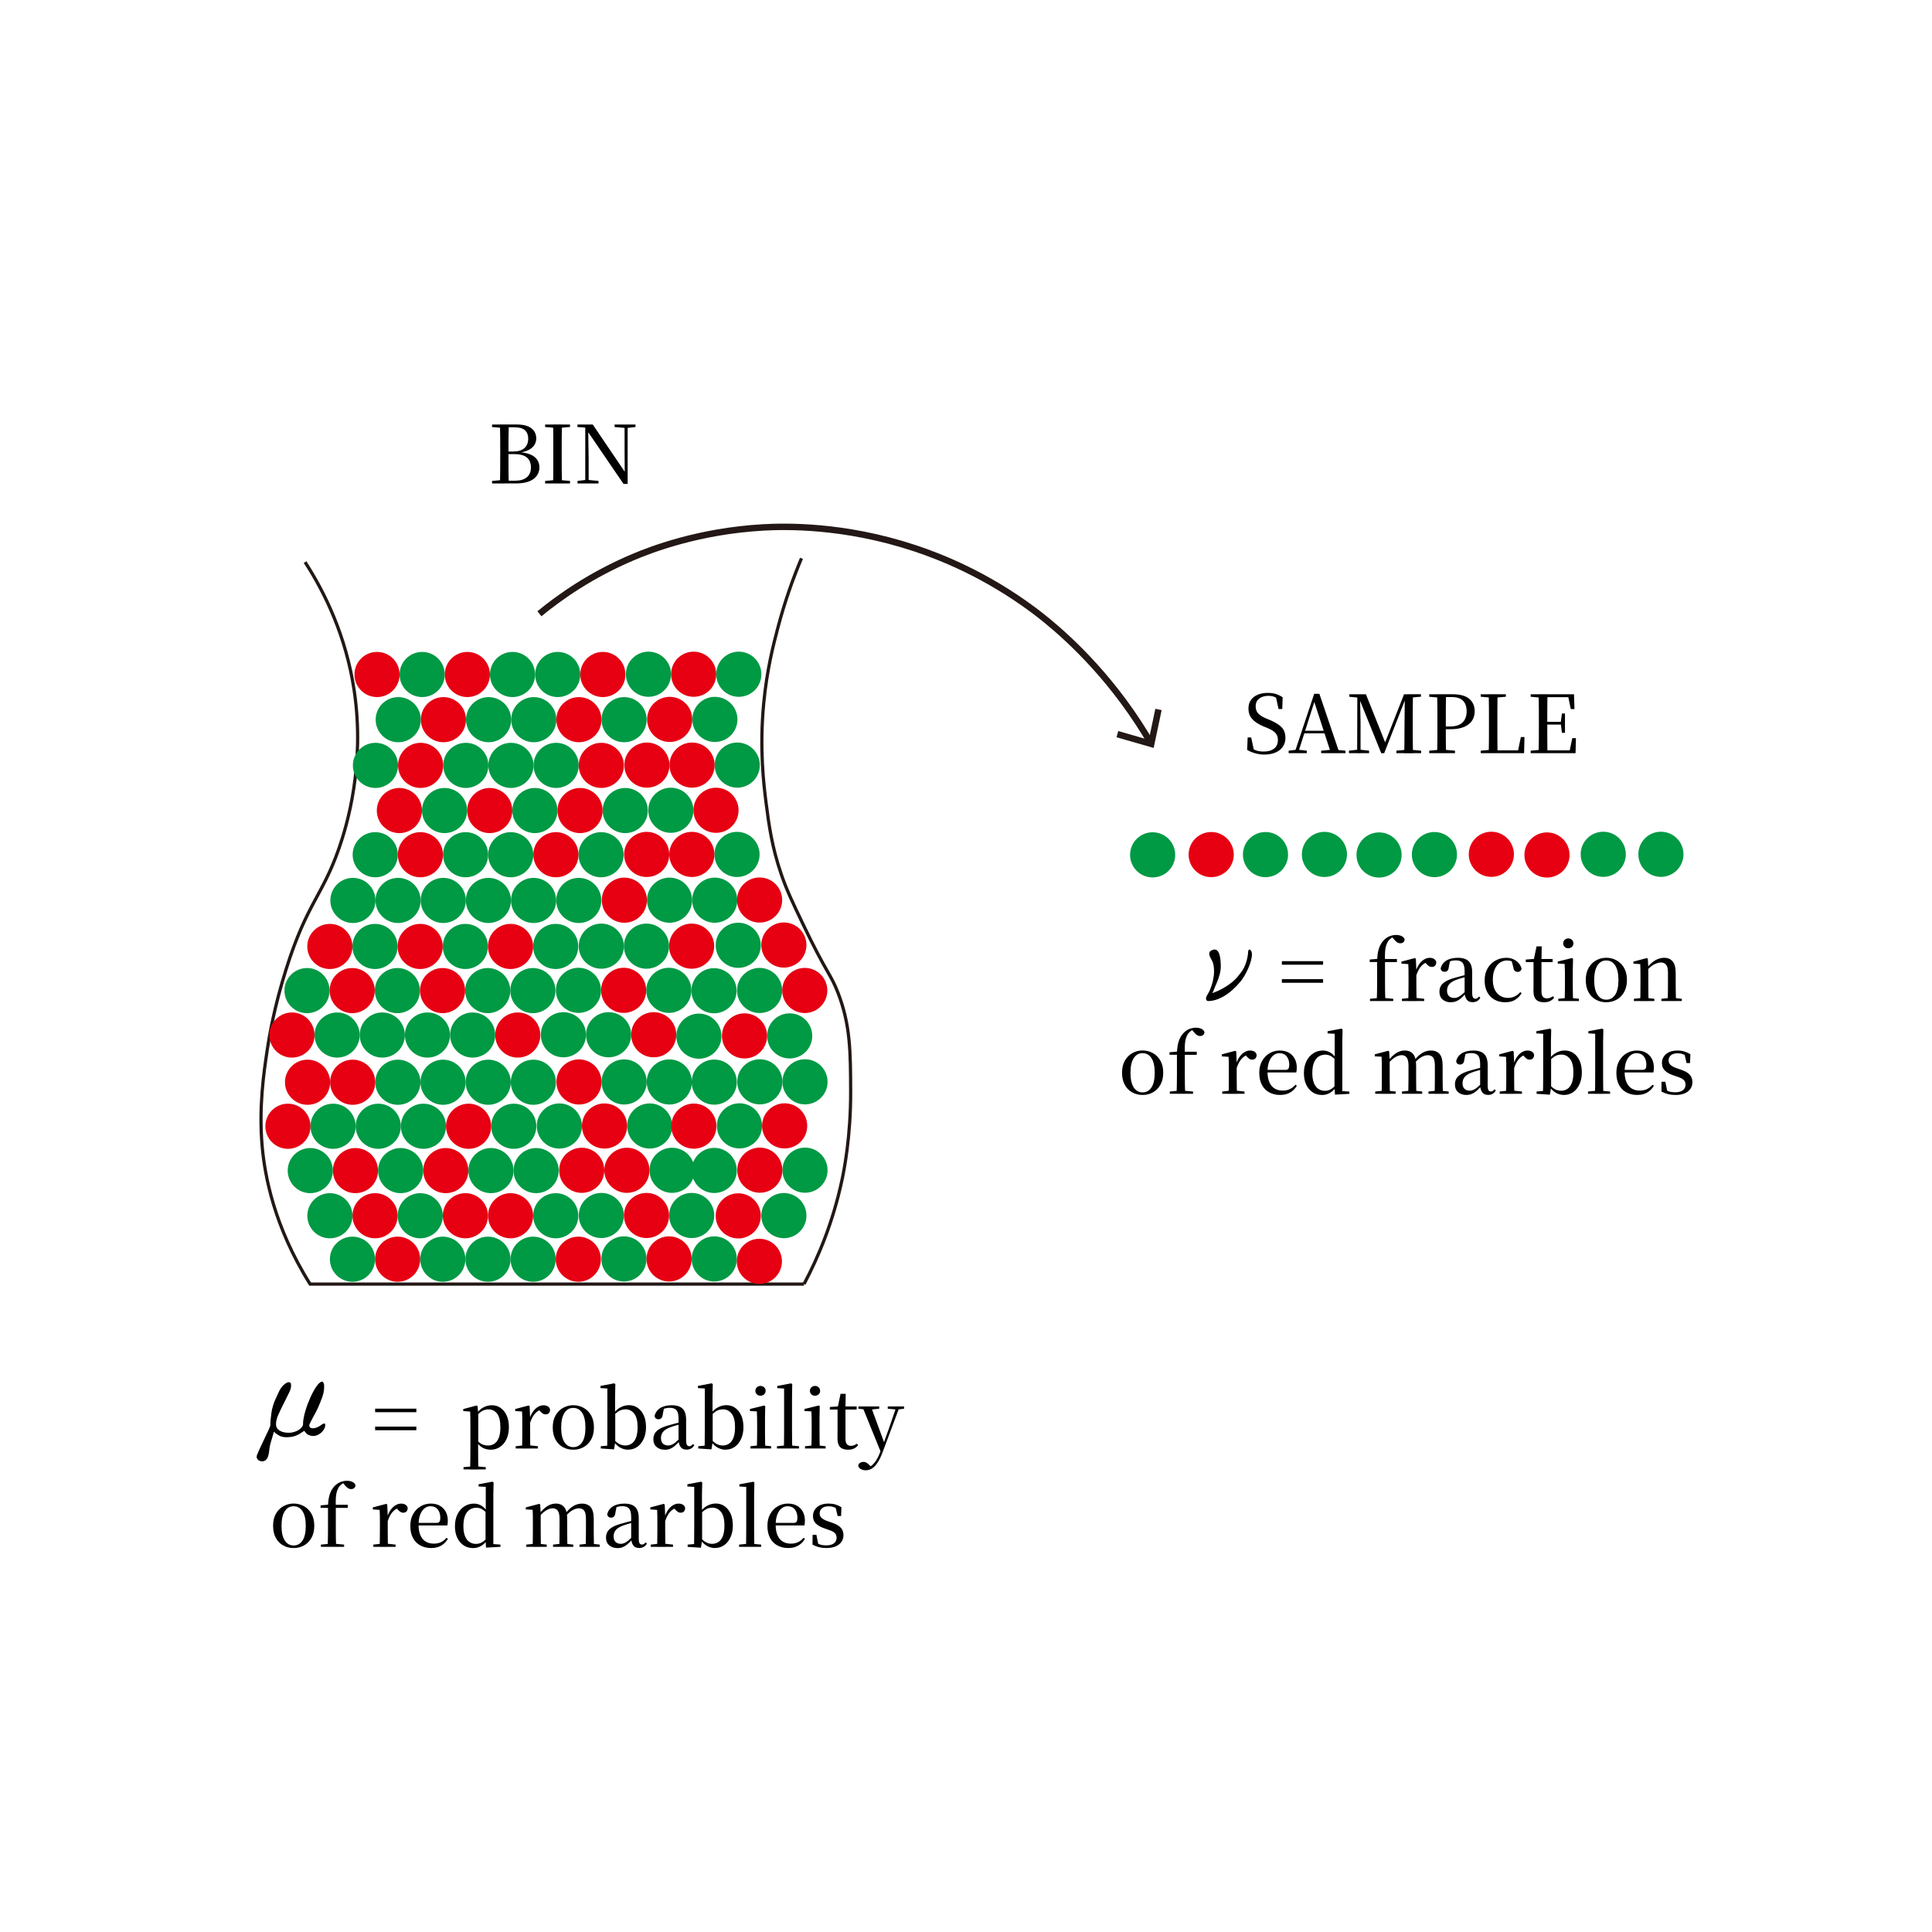 <?xml version="1.0" encoding="UTF-8"?>
<svg xmlns="http://www.w3.org/2000/svg" version="1.1" viewBox="0 0 600 600">
  <defs>
    <style>
      .cls-1 {
        fill: #231815;
      }

      .cls-2, .cls-3 {
        fill: none;
        stroke: #231815;
        stroke-miterlimit: 10;
      }

      .cls-4 {
        fill: #e60012;
      }

      .cls-5 {
        fill: #094;
      }

      .cls-3 {
        stroke-width: 2px;
      }
    </style>
  </defs>
  <!-- Generator: Adobe Illustrator 28.7.1, SVG Export Plug-In . SVG Version: 1.2.0 Build 142)  -->
  <g>
    <g id="_레이어_1" data-name="레이어_1">
      <path d="M388.8,296.3c0,.63-.11,1.33-.32,2.1s-.49,1.55-.83,2.32-.71,1.52-1.13,2.24c-.42.72-.83,1.33-1.23,1.82-1.64,1.98-3.33,3.48-5.09,4.53s-3.41,1.57-4.99,1.57c-.32,0-.53-.17-.64-.52s.02-.83.4-1.43c.27-.43.52-.9.74-1.41s.42-1.04.59-1.57c.17-.53.31-1.04.42-1.55s.19-.97.24-1.4c.04-.43.07-.87.07-1.33s-.02-.9-.07-1.31c-.05-.42-.12-.8-.22-1.16-.1-.36-.22-.65-.35-.88-.18-.31-.35-.63-.5-.94-.16-.31-.26-.62-.32-.91-.06-.29-.03-.56.08-.79.11-.24.36-.43.74-.59,1.71-.79,2.62.71,2.73,4.48.04,1.05-.07,2.08-.34,3.06-.27.99-.59,1.91-.98,2.76-.18.4-.34.79-.49,1.15-.15.36-.28.68-.39.98-.13.34-.27.64-.4.91,1.42-.54,2.61-1.09,3.59-1.67s1.8-1.14,2.48-1.7c.67-.56,1.23-1.1,1.67-1.62.44-.52.83-1,1.16-1.45.38-.49.71-1.03.98-1.6.27-.57.49-1.14.66-1.7.17-.56.3-1.1.39-1.63.09-.53.15-.99.17-1.4.02-.38.09-.62.22-.71.12-.09.26-.08.4.02.15.1.27.27.39.52s.17.52.17.81Z"/>
      <path d="M100.74,443.63c-.14.32-.34.64-.63.95-.28.31-.61.58-.99.82-.38.24-.8.4-1.25.5-.46.1-.94.08-1.46-.06-.35-.11-.61-.22-.79-.31-.18-.1-.32-.21-.44-.33-.12-.12-.23-.25-.32-.39-.09-.13-.22-.28-.38-.45-.32.19-.63.39-.91.59-.28.21-.61.41-.99.6-.38.19-.82.37-1.34.52-.51.15-1.15.24-1.9.27-1.05.05-1.93-.11-2.63-.5-.7-.39-1.25-.8-1.66-1.24-.11.49-.26,1.03-.44,1.6-.19.58-.42,1.36-.69,2.36-.11.46-.19.92-.24,1.38-.05.46-.12.9-.18,1.33-.07.43-.18.83-.32,1.21-.15.38-.37.7-.67.97-.3.24-.63.37-1.01.38-.38.01-.72-.06-1.01-.22-.3-.16-.52-.39-.67-.69-.15-.3-.16-.63-.02-1.01.35-.86.72-1.71,1.11-2.53.39-.82.76-1.61,1.11-2.37.43-.88.82-1.69,1.17-2.46.35-.76.61-1.37.77-1.83,0-1.13.11-2.47.34-4,.23-1.54.69-3.05,1.4-4.53.22-.46.5-1.07.85-1.84.35-.77.78-1.44,1.29-2,.16-.16.38-.35.65-.57.27-.21.55-.37.83-.46s.53-.09.75.02c.22.11.32.39.32.85.03.62-.14,1.32-.51,2.1s-.87,1.81-1.52,3.07c-.84,1.62-1.5,3.01-2,4.17-.5,1.16-.71,2.2-.63,3.11.03.22.1.46.22.73.12.27.32.51.61.73s.65.4,1.09.57c.45.16,1,.26,1.68.28.67.03,1.3-.04,1.88-.2.58-.16,1.07-.37,1.48-.63.4-.26.73-.53.97-.83s.39-.57.45-.81c-.03-.57.03-1.22.16-1.96.13-.74.32-1.51.55-2.31.23-.79.49-1.56.77-2.29.28-.73.55-1.36.79-1.9.11-.27.26-.61.47-1.01.2-.4.43-.82.67-1.25.24-.43.51-.85.79-1.25.28-.4.56-.73.83-.97.11-.11.26-.22.45-.34.19-.12.37-.15.55-.08.17.07.32.26.42.57.11.31.13.84.08,1.6-.05.89-.28,1.86-.67,2.91-.39,1.05-.79,2.02-1.19,2.91-.24.57-.53,1.15-.87,1.76s-.65,1.18-.93,1.72-.52,1-.71,1.4c-.19.39-.27.64-.24.75.05.35.22.59.49.71.27.12.59.16.97.1.38-.05.78-.18,1.21-.38.43-.2.84-.45,1.21-.75.3-.22.53-.33.71-.34.18-.01.29.05.34.18.05.14.06.33.02.59-.04.26-.11.52-.22.79Z"/>
    </g>
    <g id="_원통" data-name="원통">
      <path class="cls-2" d="M94.74,174.57c6.11,9.43,12.73,22.91,15.26,39.91,3.42,22.99-2.23,41.83-4.7,48.91-5.21,14.96-9.96,17.03-16.43,37.57-3.72,11.79-5.26,20.95-5.87,25.04-1.06,7.06-2.68,17.86-1.57,30.13.78,8.62,3.51,24.53,14.87,42.65h153.39"/>
      <path class="cls-2" d="M248.91,173.39c-2.39,5.68-5.12,13.07-7.43,21.91-1.35,5.14-3.32,12.8-4.3,23.09-1.36,14.25,0,25.2.78,31.3.85,6.57,1.76,13.35,4.7,21.91,1.59,4.65,3.3,8.25,6.65,15.26,7.56,15.81,8.59,15.38,10.96,21.52,3.84,9.98,3.87,18.31,3.91,30.52.05,14.15-2.09,24.78-2.74,27.78-2.78,12.93-7.28,23.7-11.74,32.09"/>
      <circle class="cls-5" cx="131.11" cy="209.47" r="7.01"/>
      <circle class="cls-5" cx="159.17" cy="209.47" r="7.01"/>
      <circle class="cls-5" cx="173.2" cy="209.47" r="7.01"/>
      <circle class="cls-5" cx="201.39" cy="209.39" r="7.01"/>
      <circle class="cls-5" cx="229.44" cy="209.39" r="7.01"/>
      <circle class="cls-5" cx="123.68" cy="223.5" r="7.01"/>
      <circle class="cls-5" cx="151.74" cy="223.5" r="7.01"/>
      <circle class="cls-5" cx="165.77" cy="223.5" r="7.01"/>
      <circle class="cls-5" cx="193.82" cy="223.5" r="7.01"/>
      <circle class="cls-5" cx="222.01" cy="223.42" r="7.01"/>
      <circle class="cls-5" cx="116.6" cy="237.7" r="7.01"/>
      <circle class="cls-5" cx="144.66" cy="237.7" r="7.01"/>
      <circle class="cls-5" cx="158.68" cy="237.7" r="7.01"/>
      <circle class="cls-5" cx="172.71" cy="237.7" r="7.01"/>
      <circle class="cls-5" cx="228.96" cy="237.61" r="7.01"/>
      <circle class="cls-5" cx="138.06" cy="251.72" r="7.01"/>
      <circle class="cls-5" cx="166.11" cy="251.72" r="7.01"/>
      <circle class="cls-5" cx="194.17" cy="251.72" r="7.01"/>
      <circle class="cls-5" cx="208.33" cy="251.64" r="7.01"/>
      <circle class="cls-5" cx="116.53" cy="265.44" r="7.01"/>
      <circle class="cls-5" cx="144.59" cy="265.44" r="7.01"/>
      <circle class="cls-5" cx="158.61" cy="265.44" r="7.01"/>
      <circle class="cls-5" cx="186.67" cy="265.44" r="7.01"/>
      <circle class="cls-5" cx="228.89" cy="265.35" r="7.01"/>
      <circle class="cls-5" cx="109.6" cy="279.64" r="7.01"/>
      <circle class="cls-5" cx="123.63" cy="279.64" r="7.01"/>
      <circle class="cls-5" cx="137.66" cy="279.64" r="7.01"/>
      <circle class="cls-5" cx="151.68" cy="279.64" r="7.01"/>
      <circle class="cls-5" cx="165.71" cy="279.64" r="7.01"/>
      <circle class="cls-5" cx="179.74" cy="279.64" r="7.01"/>
      <circle class="cls-5" cx="207.93" cy="279.56" r="7.01"/>
      <circle class="cls-5" cx="221.96" cy="279.56" r="7.01"/>
      <circle class="cls-5" cx="116.46" cy="293.93" r="7.01"/>
      <circle class="cls-5" cx="144.52" cy="293.93" r="7.01"/>
      <circle class="cls-5" cx="172.57" cy="293.93" r="7.01"/>
      <circle class="cls-5" cx="186.74" cy="293.84" r="7.01"/>
      <circle class="cls-5" cx="200.76" cy="293.84" r="7.01"/>
      <circle class="cls-5" cx="95.35" cy="307.64" r="7.01"/>
      <circle class="cls-5" cx="123.41" cy="307.64" r="7.01"/>
      <circle class="cls-5" cx="151.46" cy="307.64" r="7.01"/>
      <circle class="cls-5" cx="165.49" cy="307.64" r="7.01"/>
      <circle class="cls-5" cx="179.65" cy="307.56" r="7.01"/>
      <circle class="cls-5" cx="207.71" cy="307.56" r="7.01"/>
      <circle class="cls-5" cx="104.7" cy="321.44" r="7.01"/>
      <circle class="cls-5" cx="118.72" cy="321.44" r="7.01"/>
      <circle class="cls-5" cx="132.75" cy="321.44" r="7.01"/>
      <circle class="cls-5" cx="146.78" cy="321.44" r="7.01"/>
      <circle class="cls-5" cx="174.97" cy="321.35" r="7.01"/>
      <circle class="cls-5" cx="189" cy="321.35" r="7.01"/>
      <circle class="cls-5" cx="123.56" cy="336.1" r="7.01"/>
      <circle class="cls-5" cx="137.59" cy="336.1" r="7.01"/>
      <circle class="cls-5" cx="151.62" cy="336.1" r="7.01"/>
      <circle class="cls-5" cx="165.64" cy="336.1" r="7.01"/>
      <circle class="cls-5" cx="193.83" cy="336.01" r="7.01"/>
      <circle class="cls-5" cx="207.86" cy="336.01" r="7.01"/>
      <circle class="cls-5" cx="103.44" cy="349.77" r="7.01"/>
      <circle class="cls-5" cx="117.47" cy="349.77" r="7.01"/>
      <circle class="cls-5" cx="131.5" cy="349.77" r="7.01"/>
      <circle class="cls-5" cx="159.55" cy="349.77" r="7.01"/>
      <circle class="cls-5" cx="173.72" cy="349.69" r="7.01"/>
      <circle class="cls-5" cx="201.77" cy="349.69" r="7.01"/>
      <circle class="cls-5" cx="96.36" cy="363.54" r="7.01"/>
      <circle class="cls-5" cx="124.42" cy="363.54" r="7.01"/>
      <circle class="cls-5" cx="152.47" cy="363.54" r="7.01"/>
      <circle class="cls-5" cx="166.5" cy="363.54" r="7.01"/>
      <circle class="cls-5" cx="208.72" cy="363.45" r="7.01"/>
      <circle class="cls-5" cx="102.45" cy="377.56" r="7.01"/>
      <circle class="cls-5" cx="130.51" cy="377.56" r="7.01"/>
      <circle class="cls-5" cx="172.59" cy="377.56" r="7.01"/>
      <circle class="cls-5" cx="186.75" cy="377.48" r="7.01"/>
      <circle class="cls-5" cx="214.81" cy="377.48" r="7.01"/>
      <circle class="cls-5" cx="109.46" cy="391.06" r="7.01"/>
      <circle class="cls-5" cx="137.52" cy="391.06" r="7.01"/>
      <circle class="cls-5" cx="151.55" cy="391.06" r="7.01"/>
      <circle class="cls-5" cx="165.57" cy="391.06" r="7.01"/>
      <circle class="cls-5" cx="193.77" cy="390.97" r="7.01"/>
      <circle class="cls-5" cx="221.82" cy="390.97" r="7.01"/>
      <circle class="cls-5" cx="221.74" cy="307.68" r="7.01"/>
      <circle class="cls-5" cx="235.9" cy="307.6" r="7.01"/>
      <circle class="cls-5" cx="217.05" cy="321.79" r="7.01"/>
      <circle class="cls-5" cx="245.24" cy="321.71" r="7.01"/>
      <circle class="cls-5" cx="221.81" cy="336.06" r="7.01"/>
      <circle class="cls-5" cx="235.97" cy="335.97" r="7.01"/>
      <circle class="cls-5" cx="250" cy="335.97" r="7.01"/>
      <circle class="cls-5" cx="229.65" cy="349.65" r="7.01"/>
      <circle class="cls-5" cx="221.81" cy="363.49" r="7.01"/>
      <circle class="cls-5" cx="250" cy="363.41" r="7.01"/>
      <circle class="cls-5" cx="243.44" cy="377.52" r="7.01"/>
      <circle class="cls-5" cx="229.27" cy="293.57" r="7.01"/>
    </g>
    <g id="_빨강" data-name="빨강">
      <circle class="cls-4" cx="117.09" cy="209.47" r="7.01"/>
      <circle class="cls-4" cx="145.14" cy="209.47" r="7.01"/>
      <circle class="cls-4" cx="187.22" cy="209.47" r="7.01"/>
      <circle class="cls-4" cx="215.42" cy="209.39" r="7.01"/>
      <circle class="cls-4" cx="137.71" cy="223.5" r="7.01"/>
      <circle class="cls-4" cx="179.79" cy="223.5" r="7.01"/>
      <circle class="cls-4" cx="207.98" cy="223.42" r="7.01"/>
      <circle class="cls-4" cx="130.63" cy="237.7" r="7.01"/>
      <circle class="cls-4" cx="186.74" cy="237.7" r="7.01"/>
      <circle class="cls-4" cx="200.9" cy="237.61" r="7.01"/>
      <circle class="cls-4" cx="214.93" cy="237.61" r="7.01"/>
      <circle class="cls-4" cx="124.03" cy="251.72" r="7.01"/>
      <circle class="cls-4" cx="152.09" cy="251.72" r="7.01"/>
      <circle class="cls-4" cx="180.14" cy="251.72" r="7.01"/>
      <circle class="cls-4" cx="222.36" cy="251.64" r="7.01"/>
      <circle class="cls-4" cx="130.56" cy="265.44" r="7.01"/>
      <circle class="cls-4" cx="172.64" cy="265.44" r="7.01"/>
      <circle class="cls-4" cx="200.83" cy="265.35" r="7.01"/>
      <circle class="cls-4" cx="214.86" cy="265.35" r="7.01"/>
      <circle class="cls-4" cx="193.9" cy="279.56" r="7.01"/>
      <circle class="cls-4" cx="102.44" cy="293.93" r="7.01"/>
      <circle class="cls-4" cx="130.49" cy="293.93" r="7.01"/>
      <circle class="cls-4" cx="158.55" cy="293.93" r="7.01"/>
      <circle class="cls-4" cx="214.79" cy="293.84" r="7.01"/>
      <circle class="cls-4" cx="109.38" cy="307.64" r="7.01"/>
      <circle class="cls-4" cx="137.44" cy="307.64" r="7.01"/>
      <circle class="cls-4" cx="193.68" cy="307.56" r="7.01"/>
      <circle class="cls-4" cx="90.67" cy="321.44" r="7.01"/>
      <circle class="cls-4" cx="160.8" cy="321.44" r="7.01"/>
      <circle class="cls-4" cx="203.02" cy="321.35" r="7.01"/>
      <circle class="cls-4" cx="95.51" cy="336.1" r="7.01"/>
      <circle class="cls-4" cx="109.53" cy="336.1" r="7.01"/>
      <circle class="cls-4" cx="179.81" cy="336.01" r="7.01"/>
      <circle class="cls-4" cx="89.42" cy="349.77" r="7.01"/>
      <circle class="cls-4" cx="145.53" cy="349.77" r="7.01"/>
      <circle class="cls-4" cx="187.74" cy="349.69" r="7.01"/>
      <circle class="cls-4" cx="110.39" cy="363.54" r="7.01"/>
      <circle class="cls-4" cx="138.44" cy="363.54" r="7.01"/>
      <circle class="cls-4" cx="180.66" cy="363.45" r="7.01"/>
      <circle class="cls-4" cx="194.69" cy="363.45" r="7.01"/>
      <circle class="cls-4" cx="116.48" cy="377.56" r="7.01"/>
      <circle class="cls-4" cx="144.53" cy="377.56" r="7.01"/>
      <circle class="cls-4" cx="158.56" cy="377.56" r="7.01"/>
      <circle class="cls-4" cx="200.78" cy="377.48" r="7.01"/>
      <circle class="cls-4" cx="123.49" cy="391.06" r="7.01"/>
      <circle class="cls-4" cx="179.6" cy="391.06" r="7.01"/>
      <circle class="cls-4" cx="207.79" cy="390.97" r="7.01"/>
      <circle class="cls-4" cx="249.93" cy="307.6" r="7.01"/>
      <circle class="cls-4" cx="231.22" cy="321.71" r="7.01"/>
      <circle class="cls-4" cx="215.48" cy="349.73" r="7.01"/>
      <circle class="cls-4" cx="243.68" cy="349.65" r="7.01"/>
      <circle class="cls-4" cx="235.97" cy="363.41" r="7.01"/>
      <circle class="cls-4" cx="229.27" cy="377.6" r="7.01"/>
      <circle class="cls-4" cx="235.83" cy="391.72" r="7.01"/>
      <circle class="cls-4" cx="243.44" cy="293.49" r="7.01"/>
      <circle class="cls-4" cx="235.9" cy="279.51" r="7.01"/>
      <circle class="cls-4" cx="376.15" cy="265.4" r="7.01"/>
      <circle class="cls-4" cx="463.15" cy="265.31" r="7.01"/>
      <circle class="cls-4" cx="480.43" cy="265.52" r="7.01"/>
    </g>
    <g id="_샘플원통" data-name="샘플원통">
      <circle class="cls-5" cx="357.96" cy="265.48" r="7.01"/>
      <circle class="cls-5" cx="393.01" cy="265.4" r="7.01"/>
      <circle class="cls-5" cx="411.31" cy="265.35" r="7.01"/>
      <circle class="cls-5" cx="428.28" cy="265.52" r="7.01"/>
      <circle class="cls-5" cx="445.47" cy="265.4" r="7.01"/>
      <circle class="cls-5" cx="497.9" cy="265.31" r="7.01"/>
      <circle class="cls-5" cx="515.81" cy="265.31" r="7.01"/>
    </g>
    <g id="_글씨" data-name="글씨">
      <g>
        <path d="M152.81,132.61v-.77h3.85v1.08h-.3l-3.55-.3ZM152.81,150.14v-.78l3.55-.32h.3v1.1h-3.85ZM155.28,150.14c.03-1.42.05-2.84.06-4.28,0-1.43.01-2.88.01-4.35v-1.23c0-1.42,0-2.83-.01-4.24,0-1.41-.03-2.81-.06-4.21h2.73c-.05,1.38-.08,2.78-.09,4.2,0,1.42-.01,2.87-.01,4.35v.5c0,1.75,0,3.37.01,4.86,0,1.49.04,2.95.09,4.39h-2.73ZM156.66,150.14v-.85h3.35c1.53,0,2.73-.35,3.59-1.06.86-.71,1.29-1.73,1.29-3.06s-.43-2.4-1.28-3.1-2.18-1.05-4-1.05h-2.95v-.8h2.7c1.55,0,2.72-.35,3.5-1.05.78-.7,1.18-1.68,1.18-2.95,0-1.1-.33-1.96-.99-2.58-.66-.62-1.76-.93-3.31-.93h-3.08v-.88h3.8c1.42,0,2.57.18,3.46.55.89.37,1.55.88,1.98,1.53.42.65.64,1.4.64,2.25,0,.72-.19,1.39-.56,2.01-.38.62-.99,1.15-1.84,1.59s-1.98.73-3.38.88l.1-.25c1.58.08,2.86.33,3.84.75.98.42,1.69.97,2.14,1.66s.68,1.47.68,2.34c0,.65-.13,1.27-.39,1.86-.26.59-.67,1.13-1.24,1.6-.57.48-1.32.85-2.25,1.12s-2.08.41-3.45.41h-3.53Z"/>
        <path d="M169.29,132.61v-.77h7.73v.77l-3.6.3h-.58l-3.55-.3ZM169.29,150.14v-.78l3.55-.32h.58l3.6.32v.78h-7.73ZM171.76,150.14c.05-1.4.07-2.81.07-4.23v-9.84c0-1.41-.02-2.82-.07-4.24h2.75c-.03,1.4-.05,2.81-.06,4.23,0,1.42-.01,2.84-.01,4.28v1.3c0,1.43,0,2.85.01,4.26,0,1.41.03,2.82.06,4.24h-2.75Z"/>
        <path d="M193.64,150.29l-11.23-16.45-.05-.05-.67-1-2.35-.18v-.77h4.75l10.38,15.33-.45.15-.05-7.45v-8.03h.95v18.45h-1.28ZM179.36,150.14v-.78l2.63-.32h.6l3.28.32v.78h-6.5ZM181.76,150.14v-17.68h.9l.15,10.13v7.55h-1.05ZM190.86,132.61v-.77h6.5v.77l-2.63.3h-.55l-3.33-.3Z"/>
      </g>
      <g>
        <path d="M392.7,234.34c-1.03,0-2.03-.14-2.99-.43-.96-.28-1.75-.62-2.39-1.03l.15-3.85h1.1l.92,4.3-1.25-.6-.18-.83c.8.58,1.52.98,2.16,1.19s1.4.31,2.26.31c1.33,0,2.4-.3,3.19-.91s1.19-1.49,1.19-2.64c0-.6-.1-1.12-.31-1.55-.21-.43-.56-.83-1.06-1.2s-1.18-.73-2.05-1.08l-1.1-.45c-1.52-.65-2.67-1.4-3.45-2.26-.78-.86-1.17-1.95-1.17-3.26,0-1.08.26-1.98.79-2.7.52-.72,1.24-1.26,2.15-1.62.91-.37,1.93-.55,3.06-.55.97,0,1.82.12,2.56.36.74.24,1.43.58,2.06,1.01l-.12,3.65h-1.15l-.9-4.1,1.3.6.12.85c-.67-.53-1.27-.91-1.8-1.12-.53-.22-1.16-.33-1.88-.33-1.15,0-2.1.28-2.84.84-.74.56-1.11,1.36-1.11,2.41,0,.93.27,1.68.81,2.24.54.56,1.3,1.05,2.26,1.46l1.17.48c1.25.53,2.24,1.07,2.98,1.6.73.53,1.25,1.12,1.56,1.76.31.64.46,1.4.46,2.26,0,1.05-.27,1.96-.8,2.74-.53.77-1.29,1.38-2.26,1.8-.98.42-2.13.64-3.46.64Z"/>
        <path d="M400.2,233.91v-.78l2.48-.3h.45l2.7.3v.78h-5.63ZM402,233.91l6.13-18.43h1.62l6.25,18.43h-2.65l-5.45-16.73h.53l-.1.35-5.23,16.38h-1.1ZM404.73,227.74l.1-.8h7.7l.13.8h-7.93ZM410.3,233.91v-.78l3.35-.3h.9l3.3.3v.78h-7.55Z"/>
        <path d="M418.93,233.91v-.78l2.85-.32h.5l2.9.32v.78h-6.25ZM419.05,216.38v-.77h3.53v1.08h-.25l-3.28-.3ZM421.48,233.91l.05-18.3h.83l.17,8.83v9.48h-1.05ZM428.96,233.91l-7.03-17.4h-.15v-.9h2.42l6.25,15.63h-.58l.17-.35,6-15.28h1.08v.9h-.42l-.28.68-6.55,16.73h-.93ZM433.66,233.91v-.78l3.53-.32h.55l3.6.32v.78h-7.68ZM436.11,233.91c.03-1.42.05-2.82.05-4.2s0-2.7.02-3.95l.1-10.15h2.53c-.03,1.4-.05,2.81-.06,4.23,0,1.42-.01,2.84-.01,4.28v1.33c0,1.42,0,2.83.01,4.25,0,1.42.03,2.83.06,4.23h-2.7ZM437.46,216.68v-1.08h3.83v.77l-3.53.3h-.3Z"/>
        <path d="M443.86,216.38v-.77h3.85v1.08h-.3l-3.55-.3ZM443.86,233.91v-.78l3.55-.32h.77l3.68.32v.78h-8ZM446.33,233.91c.03-1.4.05-2.81.06-4.23,0-1.42.01-2.83.01-4.25v-1.33c0-1.43,0-2.85-.01-4.26,0-1.41-.03-2.82-.06-4.24h2.73c-.02,1.4-.03,2.81-.04,4.23,0,1.42-.01,2.84-.01,4.28v1.75c0,1.23,0,2.53.01,3.89,0,1.36.02,2.75.04,4.16h-2.73ZM447.71,226.46v-.85h2.62c1.22,0,2.2-.2,2.95-.59s1.3-.94,1.66-1.65c.36-.71.54-1.51.54-2.41,0-1.47-.38-2.58-1.12-3.34-.75-.76-1.91-1.14-3.48-1.14h-3.18v-.88h3.33c2.38,0,4.14.48,5.26,1.43,1.13.95,1.69,2.26,1.69,3.93,0,1.02-.26,1.94-.78,2.78-.52.83-1.33,1.5-2.45,1.99-1.12.49-2.57.74-4.35.74h-2.7Z"/>
        <path d="M459.86,216.38v-.77h7.8v.77l-3.6.3h-.65l-3.55-.3ZM459.86,233.91v-.78l3.55-.32h.33l-.03,1.1h-3.85ZM462.34,233.91c.03-1.4.05-2.8.06-4.19,0-1.39.01-2.73.01-4.01v-1.6c0-1.43,0-2.86-.01-4.28,0-1.42-.03-2.83-.06-4.23h2.73c-.02,1.4-.03,2.82-.04,4.25,0,1.43-.01,2.92-.01,4.45v1.48c0,1.23,0,2.54.01,3.93,0,1.38.02,2.78.04,4.2h-2.73ZM463.71,233.91l.03-.88h8.83l-1.25.67,1-4.8h1.12l-.12,5h-9.6Z"/>
        <path d="M475.37,216.38v-.77h3.85v1.08h-.3l-3.55-.3ZM475.37,233.91v-.78l3.55-.32h.3v1.1h-3.85ZM477.84,233.91c.03-1.4.05-2.81.06-4.23,0-1.42.01-2.83.01-4.25v-1.33c0-1.43,0-2.85-.01-4.26,0-1.41-.03-2.82-.06-4.24h2.73c-.02,1.4-.03,2.82-.04,4.26,0,1.44-.01,2.94-.01,4.49v.6c0,1.65,0,3.2.01,4.65s.02,2.88.04,4.3h-2.73ZM487.82,220.21l-.92-4.45,1.3.75h-8.98v-.9h9.6l.15,4.6h-1.15ZM479.22,225.03v-.85h6.05v.85h-6.05ZM479.22,233.91v-.88h9.43l-1.3.7.95-4.5h1.12l-.12,4.68h-10.08ZM485.07,227.59l-.35-2.78v-.52l.35-2.7h.95v6h-.95Z"/>
      </g>
      <g>
        <path class="cls-3" d="M167.52,190.61c6.41-5.26,16.12-12.11,29.15-17.61,5.59-2.36,20.31-8.06,40.3-9.2,6.59-.37,25.01-.89,47.15,6.46,8.21,2.72,22.09,8.24,36.78,19.17,3.75,2.79,16.09,12.29,27.98,28.37,3.5,4.74,6.25,9.07,8.31,12.6"/>
        <polygon class="cls-1" points="346.74 228.96 347.29 227.03 356.77 229.77 358.8 220.12 360.76 220.53 358.28 232.28 346.74 228.96"/>
      </g>
      <g>
        <path d="M410.9,299.6h-12.8v-1.1h12.8v1.1ZM410.9,305.21h-12.8v-1.12h12.8v1.12Z"/>
        <path d="M427.57,310.88c.03-.95.06-1.91.08-2.88s.03-1.93.03-2.88v-6.35h-2.3v-.78l3.18-.27-.9.45.03-.18c.08-1.6.31-2.88.69-3.83s.89-1.73,1.54-2.35c.57-.52,1.16-.89,1.78-1.11.62-.22,1.24-.34,1.88-.34s1.2.12,1.7.35c.5.23.82.58.95,1.05-.02.33-.14.61-.38.84-.23.22-.56.34-.97.34-.35,0-.68-.1-.99-.3-.31-.2-.64-.52-.99-.95l-.65-.77v-.23h1.08v.2c-.47.05-.9.2-1.29.46-.39.26-.71.58-.96.96-.27.43-.48.92-.64,1.45-.16.53-.26,1.18-.3,1.93-.04.75-.05,1.66-.01,2.73v6.7c0,.95,0,1.91.02,2.88s.04,1.92.08,2.88h-2.63ZM425.47,310.88v-.7l2.88-.27h1.3l3.03.27v.7h-7.2ZM428.9,298.78v-.95h4.93v.95h-4.93Z"/>
        <path d="M437.35,310.88c.02-.42.03-.97.04-1.65,0-.68.02-1.4.03-2.15,0-.75.01-1.4.01-1.95v-1.62c0-.87,0-1.62-.01-2.25,0-.63-.03-1.25-.06-1.85l-2.13-.15v-.62l4.15-1.1.33.2.15,3.53v3.88c0,.55,0,1.2.01,1.95s.02,1.47.03,2.15c0,.68.02,1.23.04,1.65h-2.58ZM435.38,310.88v-.7l2.73-.3h1.38l2.8.3v.7h-6.9ZM439.85,302.91l-.62-1.38h.5c.27-.83.62-1.55,1.06-2.16.44-.61.94-1.08,1.5-1.41s1.13-.5,1.71-.5c.5,0,.94.1,1.31.31s.62.54.74.99c0,.45-.11.82-.34,1.1-.23.28-.58.43-1.06.43-.33,0-.63-.09-.9-.28-.27-.18-.55-.44-.85-.77l-.58-.58,1.08.05c-.82.28-1.51.75-2.09,1.41s-1.06,1.59-1.46,2.79Z"/>
        <path d="M450.53,311.26c-1,0-1.83-.28-2.5-.85-.67-.57-1-1.38-1-2.43,0-.67.15-1.26.44-1.78.29-.52.78-.98,1.46-1.39s1.6-.78,2.75-1.11c.68-.2,1.42-.4,2.2-.6s1.51-.38,2.18-.55v.62c-.67.17-1.34.35-2.01.54-.68.19-1.28.39-1.81.59-1.02.38-1.75.85-2.19,1.39-.44.54-.66,1.19-.66,1.94s.2,1.34.61,1.72c.41.38.95.58,1.61.58.35,0,.7-.07,1.05-.2.35-.13.75-.38,1.2-.74s.98-.85,1.6-1.49l.25,1.22h-.67c-.5.55-.97,1.01-1.42,1.39s-.92.66-1.4.85c-.48.19-1.04.29-1.68.29ZM457.28,311.23c-.77,0-1.35-.25-1.74-.75-.39-.5-.62-1.18-.69-2.05v-6.68c0-.93-.1-1.65-.3-2.15-.2-.5-.5-.85-.91-1.05s-.94-.3-1.59-.3c-.47,0-.94.06-1.41.19-.47.12-1,.34-1.56.64l1.23-.68-.38,1.98c-.05.52-.2.88-.44,1.1-.24.22-.53.32-.86.32-.67,0-1.08-.32-1.23-.97.22-1.05.79-1.88,1.71-2.48.93-.6,2.15-.9,3.66-.9s2.63.36,3.35,1.08,1.08,1.88,1.08,3.48v6.28c0,.72.09,1.21.26,1.48.17.27.42.4.74.4.2,0,.38-.05.55-.15.17-.1.36-.28.58-.53l.4.35c-.27.48-.6.84-1.01,1.06-.41.23-.89.34-1.44.34Z"/>
        <path d="M467.43,311.26c-1.23,0-2.33-.27-3.28-.8s-1.7-1.3-2.25-2.3-.83-2.21-.83-3.63c0-1.52.31-2.8.94-3.85s1.45-1.85,2.48-2.4c1.03-.55,2.13-.83,3.31-.83.78,0,1.5.15,2.16.44.66.29,1.21.69,1.66,1.2.45.51.76,1.1.92,1.79-.18.63-.58.95-1.17.95-.38,0-.7-.11-.94-.33-.24-.22-.4-.59-.46-1.12l-.58-2.25,1.38,1.03c-.5-.32-.97-.54-1.41-.68-.44-.13-.89-.2-1.34-.2-.83,0-1.58.24-2.25.71-.67.48-1.19,1.15-1.58,2.04-.38.88-.58,1.95-.58,3.2,0,1.8.44,3.2,1.31,4.19.88.99,2.01,1.49,3.41,1.49.73,0,1.42-.15,2.06-.45.64-.3,1.22-.75,1.74-1.35l.43.33c-.57.92-1.26,1.62-2.08,2.1-.82.48-1.84.72-3.08.72Z"/>
        <path d="M479.46,311.26c-1.08,0-1.89-.28-2.43-.84-.53-.56-.8-1.42-.8-2.59,0-.42,0-.79.01-1.12,0-.33.01-.73.01-1.2v-6.73h-2.4v-.78l2.93-.22-.47.35.88-4.23h1.6l-.07,4.33v9.68c0,.75.15,1.3.44,1.64.29.34.7.51,1.24.51.37,0,.69-.06.96-.17.28-.12.58-.28.91-.5l.38.45c-.35.47-.78.82-1.3,1.06s-1.14.36-1.88.36ZM477.48,298.78v-.95h4.7v.95h-4.7Z"/>
        <path d="M485.91,310.88c.02-.42.03-.97.05-1.65.02-.68.03-1.4.04-2.15,0-.75.01-1.4.01-1.95v-1.6c0-.85,0-1.6-.02-2.26-.02-.66-.04-1.3-.08-1.91l-2.15-.12v-.63l4.43-1.08.33.2-.08,3.6v3.8c0,.55,0,1.2.01,1.95,0,.75.02,1.47.03,2.15,0,.68.02,1.23.04,1.65h-2.6ZM483.94,310.88v-.7l2.73-.27h1l2.68.27v.7h-6.4ZM487.04,294.5c-.43,0-.8-.14-1.11-.43-.31-.28-.46-.65-.46-1.1s.15-.82.46-1.1c.31-.28.68-.43,1.11-.43s.81.14,1.12.43c.32.28.48.65.48,1.1s-.16.82-.48,1.1c-.32.28-.69.43-1.12.43Z"/>
        <path d="M498.84,311.26c-1.17,0-2.23-.26-3.2-.79-.97-.53-1.74-1.3-2.31-2.34-.58-1.03-.86-2.29-.86-3.78s.3-2.76.9-3.79c.6-1.03,1.39-1.8,2.36-2.33s2.01-.79,3.11-.79,2.19.26,3.16.79,1.76,1.3,2.36,2.33c.6,1.02.9,2.29.9,3.79s-.3,2.74-.89,3.78c-.59,1.03-1.37,1.81-2.34,2.34-.97.52-2.03.79-3.2.79ZM498.84,310.46c1.18,0,2.11-.52,2.78-1.55.67-1.03,1-2.54,1-4.53s-.33-3.5-1-4.54c-.67-1.04-1.59-1.56-2.78-1.56s-2.08.52-2.75,1.56c-.67,1.04-1,2.56-1,4.54s.33,3.49,1,4.53c.67,1.03,1.58,1.55,2.75,1.55Z"/>
        <path d="M509.39,310.88c.02-.42.03-.97.04-1.65,0-.68.02-1.4.02-2.15,0-.75.01-1.4.01-1.95v-1.62c0-.85,0-1.6-.01-2.24,0-.64-.03-1.26-.06-1.86l-2.12-.15v-.62l4.15-1.1.33.2.15,2.9v4.5c0,.55,0,1.2.01,1.95,0,.75.02,1.47.02,2.15,0,.68.02,1.23.04,1.65h-2.58ZM507.42,310.88v-.7l2.7-.27h1.03l2.62.27v.7h-6.35ZM517.92,310.88c.02-.42.03-.96.04-1.64s.02-1.39.03-2.14c0-.75.01-1.41.01-1.98v-3.05c0-1.17-.19-1.99-.58-2.46-.38-.48-.93-.71-1.63-.71-.55,0-1.21.19-1.98.56s-1.58,1.05-2.45,2.01l-.17-.9h.28c.92-1.13,1.82-1.94,2.7-2.41s1.77-.71,2.65-.71c1.12,0,1.99.37,2.63,1.11.63.74.95,1.95.95,3.61v2.95c0,.57,0,1.23.01,1.98,0,.75.02,1.46.04,2.14s.03,1.22.05,1.64h-2.58ZM515.97,310.88v-.7l2.65-.27h1.05l2.63.27v.7h-6.33Z"/>
      </g>
      <g>
        <path d="M354.83,340.05c-1.17,0-2.23-.26-3.2-.79-.97-.53-1.74-1.3-2.31-2.34-.57-1.03-.86-2.29-.86-3.78s.3-2.76.9-3.79c.6-1.03,1.39-1.8,2.36-2.33.97-.53,2.01-.79,3.11-.79s2.19.26,3.16.79c.97.52,1.76,1.3,2.36,2.33.6,1.03.9,2.29.9,3.79s-.3,2.74-.89,3.78c-.59,1.03-1.37,1.81-2.34,2.34-.97.52-2.03.79-3.2.79ZM354.83,339.25c1.18,0,2.11-.52,2.78-1.55.67-1.03,1-2.54,1-4.53s-.33-3.5-1-4.54c-.67-1.04-1.59-1.56-2.78-1.56s-2.08.52-2.75,1.56c-.67,1.04-1,2.56-1,4.54s.33,3.49,1,4.53c.67,1.03,1.58,1.55,2.75,1.55Z"/>
        <path d="M365.4,339.68c.03-.95.06-1.91.08-2.88s.03-1.93.03-2.88v-6.35h-2.3v-.78l3.18-.27-.9.45.03-.18c.08-1.6.31-2.88.69-3.83s.89-1.73,1.54-2.35c.57-.52,1.16-.89,1.78-1.11.62-.22,1.24-.34,1.88-.34s1.2.12,1.7.35c.5.23.82.58.95,1.05-.02.33-.14.61-.38.84-.23.22-.56.34-.97.34-.35,0-.68-.1-.99-.3s-.64-.52-.99-.95l-.65-.78v-.22h1.08v.2c-.47.05-.9.2-1.29.46-.39.26-.71.58-.96.96-.27.43-.48.92-.64,1.45-.16.53-.26,1.18-.3,1.93-.04.75-.05,1.66-.01,2.73v6.7c0,.95,0,1.91.02,2.88s.04,1.92.08,2.88h-2.63ZM363.3,339.68v-.7l2.88-.27h1.3l3.03.27v.7h-7.2ZM366.73,327.58v-.95h4.93v.95h-4.93Z"/>
        <path d="M381.56,339.68c.02-.42.03-.97.04-1.65,0-.68.02-1.4.02-2.15,0-.75.01-1.4.01-1.95v-1.62c0-.87,0-1.62-.01-2.25,0-.63-.03-1.25-.06-1.85l-2.12-.15v-.62l4.15-1.1.33.2.15,3.53v3.88c0,.55,0,1.2.01,1.95,0,.75.02,1.47.02,2.15,0,.68.02,1.23.04,1.65h-2.58ZM379.58,339.68v-.7l2.73-.3h1.38l2.8.3v.7h-6.9ZM384.06,331.7l-.62-1.38h.5c.27-.83.62-1.55,1.06-2.16s.94-1.08,1.5-1.41c.56-.33,1.13-.5,1.71-.5.5,0,.94.1,1.31.31.38.21.62.54.74.99,0,.45-.11.82-.34,1.1-.22.28-.58.43-1.06.43-.33,0-.63-.09-.9-.28s-.55-.44-.85-.78l-.58-.58,1.08.05c-.82.28-1.51.75-2.09,1.41-.58.66-1.06,1.59-1.46,2.79Z"/>
        <path d="M397.61,340.05c-1.27,0-2.39-.26-3.38-.77-.98-.52-1.75-1.29-2.31-2.31s-.84-2.29-.84-3.79.29-2.67.88-3.7c.58-1.03,1.36-1.83,2.33-2.39s2.01-.84,3.13-.84,2.1.23,2.89.7,1.39,1.1,1.8,1.89c.41.79.61,1.7.61,2.71,0,.6-.05,1.1-.15,1.5h-10.38v-.8h7c.47,0,.78-.12.95-.38.17-.25.25-.65.25-1.2,0-1.08-.27-1.95-.8-2.61-.53-.66-1.28-.99-2.25-.99-.68,0-1.3.22-1.86.66s-1,1.09-1.34,1.95c-.33.86-.5,1.91-.5,3.16,0,1.35.2,2.46.61,3.34.41.88.96,1.51,1.66,1.91s1.51.6,2.43.6,1.65-.16,2.29-.48c.64-.32,1.2-.77,1.69-1.35l.43.33c-.53.9-1.23,1.6-2.09,2.1-.86.5-1.87.75-3.04.75Z"/>
        <path d="M410.49,340.05c-1.07,0-2.02-.28-2.86-.84-.84-.56-1.5-1.35-1.98-2.36-.47-1.02-.71-2.2-.71-3.55,0-1.45.26-2.7.79-3.75s1.23-1.86,2.13-2.44c.89-.58,1.89-.86,2.99-.86.75,0,1.47.18,2.15.55.68.37,1.33.98,1.92,1.83h.25l-.35.58c-.57-.6-1.1-1.03-1.61-1.29s-1.05-.39-1.64-.39c-.73,0-1.4.19-2.01.56-.61.38-1.1.98-1.46,1.83-.37.84-.55,1.95-.55,3.31,0,1.28.17,2.33.51,3.15.34.82.8,1.42,1.39,1.8.58.38,1.24.58,1.97.58.63,0,1.22-.14,1.75-.41.53-.27,1.07-.73,1.6-1.36l.35.65h-.22c-.57.8-1.22,1.4-1.96,1.81-.74.41-1.55.61-2.44.61ZM414.59,339.93l-.15-2.42v-8.78l.07-.25v-7.43l-2.22-.12v-.67l4.28-.8.38.23-.08,3.83v15.33l2.2.15v.7l-4.48.25Z"/>
        <path d="M429.07,339.68c.02-.42.03-.97.04-1.65,0-.68.02-1.4.02-2.15,0-.75.01-1.4.01-1.95v-1.65c0-.85,0-1.59-.01-2.23,0-.63-.03-1.26-.06-1.88l-2.12-.12v-.62l4.15-1.1.33.2.15,2.83v4.58c0,.55,0,1.2.01,1.95,0,.75.02,1.47.02,2.15,0,.68.02,1.23.04,1.65h-2.58ZM427.09,339.68v-.7l2.7-.27h1.03l2.62.27v.7h-6.35ZM437.34,339.68c.02-.42.03-.96.04-1.64,0-.67.02-1.39.03-2.14,0-.75.01-1.41.01-1.98v-2.95c0-1.2-.19-2.05-.56-2.54-.38-.49-.89-.74-1.54-.74s-1.28.21-2,.62c-.72.42-1.48,1.09-2.28,2.03l-.2-.97h.33c.78-1.02,1.6-1.79,2.44-2.33.84-.53,1.73-.8,2.66-.8,1.12,0,1.98.37,2.6,1.11.62.74.92,1.95.92,3.61v2.95c0,.57,0,1.23.01,1.98,0,.75.02,1.46.02,2.14,0,.67.02,1.22.04,1.64h-2.53ZM435.39,339.68v-.7l2.63-.27h1.08l2.58.27v.7h-6.28ZM445.54,339.68c.02-.42.03-.96.04-1.64,0-.67.02-1.39.02-2.14s.01-1.41.01-1.98v-2.95c0-1.23-.19-2.09-.56-2.56-.38-.47-.91-.71-1.61-.71-.62,0-1.27.19-1.96.56-.69.38-1.44,1.03-2.24,1.96l-.25-1.02h.35c.78-1.02,1.59-1.76,2.43-2.24.83-.48,1.7-.71,2.6-.71,1.2,0,2.11.37,2.73,1.11.62.74.92,1.95.92,3.64v2.93c0,.57,0,1.23.01,1.98,0,.75.02,1.46.03,2.14,0,.67.02,1.22.04,1.64h-2.55ZM443.62,339.68v-.7l2.6-.27h1.08l2.6.27v.7h-6.28Z"/>
        <path d="M455.35,340.05c-1,0-1.83-.28-2.5-.85s-1-1.38-1-2.43c0-.67.15-1.26.44-1.78.29-.52.78-.98,1.46-1.39s1.6-.78,2.75-1.11c.68-.2,1.42-.4,2.2-.6.78-.2,1.51-.38,2.17-.55v.62c-.67.17-1.34.35-2.01.54-.67.19-1.28.39-1.81.59-1.02.38-1.75.85-2.19,1.39-.44.54-.66,1.19-.66,1.94s.2,1.34.61,1.72c.41.38.95.58,1.61.58.35,0,.7-.07,1.05-.2.35-.13.75-.38,1.2-.74s.98-.85,1.6-1.49l.25,1.22h-.67c-.5.55-.98,1.01-1.43,1.39s-.92.66-1.4.85-1.04.29-1.67.29ZM462.1,340.03c-.77,0-1.35-.25-1.74-.75-.39-.5-.62-1.18-.69-2.05v-6.68c0-.93-.1-1.65-.3-2.15s-.5-.85-.91-1.05c-.41-.2-.94-.3-1.59-.3-.47,0-.94.06-1.41.19-.48.12-1,.34-1.56.64l1.22-.68-.38,1.98c-.05.52-.2.88-.44,1.1-.24.22-.53.32-.86.32-.67,0-1.08-.32-1.23-.97.22-1.05.79-1.88,1.71-2.48.92-.6,2.15-.9,3.66-.9s2.63.36,3.35,1.08,1.08,1.88,1.08,3.48v6.28c0,.72.09,1.21.26,1.48s.42.4.74.4c.2,0,.38-.05.55-.15.17-.1.36-.28.58-.53l.4.35c-.27.48-.6.84-1.01,1.06-.41.23-.89.34-1.44.34Z"/>
        <path d="M467.72,339.68c.02-.42.03-.97.04-1.65,0-.68.02-1.4.02-2.15,0-.75.01-1.4.01-1.95v-1.62c0-.87,0-1.62-.01-2.25,0-.63-.03-1.25-.06-1.85l-2.12-.15v-.62l4.15-1.1.33.2.15,3.53v3.88c0,.55,0,1.2.01,1.95,0,.75.02,1.47.02,2.15,0,.68.02,1.23.04,1.65h-2.58ZM465.75,339.68v-.7l2.73-.3h1.38l2.8.3v.7h-6.9ZM470.23,331.7l-.62-1.38h.5c.27-.83.62-1.55,1.06-2.16s.94-1.08,1.5-1.41c.56-.33,1.13-.5,1.71-.5.5,0,.94.1,1.31.31.38.21.62.54.74.99,0,.45-.11.82-.34,1.1-.22.28-.58.43-1.06.43-.33,0-.63-.09-.9-.28s-.55-.44-.85-.78l-.58-.58,1.08.05c-.82.28-1.51.75-2.09,1.41-.58.66-1.06,1.59-1.46,2.79Z"/>
        <path d="M477.2,339.68v-.7l2-.17c.02-.48.03-1.02.03-1.6s0-1.16.01-1.74c0-.58.01-1.09.01-1.54v-12.88l-2.12-.12v-.67l4.23-.8.38.23-.08,3.9v4.98l.05.25v8.9l-.38,2.25-4.12-.28ZM485.68,340.05c-.8,0-1.59-.2-2.36-.6-.78-.4-1.47-1.05-2.09-1.95h-.28l.35-.58c.6.67,1.18,1.14,1.75,1.41.57.28,1.16.41,1.78.41.68,0,1.31-.18,1.89-.54.58-.36,1.04-.95,1.39-1.79.35-.83.52-1.97.52-3.4,0-1.88-.35-3.27-1.05-4.16s-1.6-1.34-2.7-1.34c-.38,0-.77.05-1.17.16-.4.11-.82.32-1.25.63-.43.31-.92.75-1.45,1.34l-.3-.72h.38c.68-.93,1.45-1.61,2.29-2.04s1.7-.64,2.56-.64c1.03,0,1.95.28,2.74.83.79.55,1.42,1.33,1.88,2.34.46,1.01.69,2.22.69,3.64s-.23,2.55-.7,3.61-1.12,1.89-1.95,2.49c-.83.6-1.8.9-2.9.9Z"/>
        <path d="M493.18,339.68v-.7l2.9-.27h1l2.95.27v.7h-6.85ZM495.33,339.68c.02-.55.03-1.15.04-1.81,0-.66.02-1.33.02-2.01,0-.68.01-1.33.01-1.93v-12.88l-2.12-.12v-.67l4.28-.8.38.23-.08,3.9v10.35c0,.6,0,1.24.01,1.93,0,.68.02,1.35.02,2.01,0,.66.02,1.26.04,1.81h-2.6Z"/>
        <path d="M508.51,340.05c-1.27,0-2.39-.26-3.38-.77-.98-.52-1.75-1.29-2.31-2.31-.56-1.03-.84-2.29-.84-3.79s.29-2.67.88-3.7c.58-1.03,1.36-1.83,2.33-2.39s2.01-.84,3.13-.84,2.1.23,2.89.7,1.39,1.1,1.8,1.89c.41.79.61,1.7.61,2.71,0,.6-.05,1.1-.15,1.5h-10.38v-.8h7c.47,0,.78-.12.95-.38.17-.25.25-.65.25-1.2,0-1.08-.27-1.95-.8-2.61-.53-.66-1.28-.99-2.25-.99-.68,0-1.3.22-1.86.66-.56.44-1,1.09-1.34,1.95-.33.86-.5,1.91-.5,3.16,0,1.35.2,2.46.61,3.34.41.88.96,1.51,1.66,1.91s1.51.6,2.42.6,1.65-.16,2.29-.48c.64-.32,1.2-.77,1.69-1.35l.42.33c-.53.9-1.23,1.6-2.09,2.1s-1.87.75-3.04.75Z"/>
        <path d="M520.31,340.05c-.85,0-1.61-.09-2.29-.26-.67-.17-1.35-.44-2.04-.79l.03-3.05h1.18l.65,3.25-1-.08v-.9c.5.32,1,.56,1.51.74.51.18,1.12.26,1.84.26,1.08,0,1.9-.21,2.45-.64.55-.42.82-1,.82-1.71,0-.6-.18-1.09-.55-1.47-.37-.38-1.07-.73-2.1-1.05l-1.33-.47c-1.02-.35-1.83-.82-2.44-1.41-.61-.59-.91-1.37-.91-2.34,0-1.1.42-2.02,1.26-2.76.84-.74,2.05-1.11,3.61-1.11.78,0,1.48.09,2.08.28.6.18,1.23.47,1.88.85l-.1,2.75h-1.08l-.7-3.03.85.2v.8c-.5-.37-.98-.62-1.43-.78-.45-.15-.94-.22-1.47-.22-.92,0-1.62.2-2.1.61-.48.41-.73.94-.73,1.59,0,.57.2,1.04.59,1.41s1.05.72,1.96,1.04l1.3.45c1.28.43,2.2.96,2.74,1.58.54.62.81,1.38.81,2.28,0,.77-.21,1.46-.61,2.06s-1,1.08-1.79,1.42c-.78.34-1.75.51-2.9.51Z"/>
      </g>
      <g>
        <path d="M91.18,480.76c-1.17,0-2.23-.26-3.2-.79-.97-.52-1.74-1.3-2.31-2.34-.57-1.03-.86-2.29-.86-3.78s.3-2.76.9-3.79c.6-1.03,1.39-1.8,2.36-2.33.98-.52,2.01-.79,3.11-.79s2.19.26,3.16.79c.98.53,1.76,1.3,2.36,2.33.6,1.02.9,2.29.9,3.79s-.3,2.74-.89,3.78c-.59,1.03-1.37,1.81-2.34,2.34-.97.53-2.03.79-3.2.79ZM91.18,479.96c1.18,0,2.11-.52,2.78-1.55.67-1.03,1-2.54,1-4.53s-.33-3.5-1-4.54c-.67-1.04-1.59-1.56-2.78-1.56s-2.08.52-2.75,1.56c-.67,1.04-1,2.55-1,4.54s.33,3.49,1,4.53c.67,1.03,1.58,1.55,2.75,1.55Z"/>
        <path d="M101.76,480.39c.03-.95.06-1.91.08-2.88s.02-1.92.02-2.88v-6.35h-2.3v-.78l3.18-.28-.9.45.02-.17c.08-1.6.31-2.88.69-3.83.38-.95.89-1.73,1.54-2.35.57-.52,1.16-.89,1.78-1.11.62-.22,1.24-.34,1.88-.34s1.2.12,1.7.35.82.58.95,1.05c-.02.33-.14.61-.38.84-.23.22-.56.34-.98.34-.35,0-.68-.1-.99-.3-.31-.2-.64-.52-.99-.95l-.65-.77v-.23h1.08v.2c-.47.05-.9.2-1.29.46s-.71.58-.96.96c-.27.43-.48.92-.64,1.45-.16.53-.26,1.17-.3,1.92s-.05,1.66-.01,2.73v6.7c0,.95,0,1.91.02,2.88.02.97.04,1.93.07,2.88h-2.63ZM99.66,480.39v-.7l2.88-.28h1.3l3.03.28v.7h-7.2ZM103.08,468.28v-.95h4.93v.95h-4.93Z"/>
        <path d="M117.91,480.39c.02-.42.03-.97.04-1.65,0-.68.02-1.4.02-2.15s.01-1.4.01-1.95v-1.63c0-.87,0-1.62-.01-2.25s-.03-1.25-.06-1.85l-2.13-.15v-.62l4.15-1.1.33.2.15,3.53v3.88c0,.55,0,1.2.01,1.95,0,.75.02,1.47.02,2.15,0,.68.02,1.23.04,1.65h-2.58ZM115.94,480.39v-.7l2.73-.3h1.38l2.8.3v.7h-6.9ZM120.41,472.41l-.62-1.38h.5c.27-.83.62-1.55,1.06-2.16.44-.61.94-1.08,1.5-1.41.56-.33,1.13-.5,1.71-.5.5,0,.94.1,1.31.31.38.21.62.54.74.99,0,.45-.11.82-.34,1.1s-.58.42-1.06.42c-.33,0-.63-.09-.9-.28-.27-.18-.55-.44-.85-.77l-.58-.58,1.08.05c-.82.28-1.51.75-2.09,1.41-.58.66-1.06,1.59-1.46,2.79Z"/>
        <path d="M133.96,480.76c-1.27,0-2.39-.26-3.38-.78-.98-.52-1.75-1.29-2.31-2.31-.56-1.03-.84-2.29-.84-3.79s.29-2.67.88-3.7,1.36-1.83,2.33-2.39c.97-.56,2.01-.84,3.13-.84s2.1.23,2.89.7c.79.47,1.39,1.1,1.8,1.89.41.79.61,1.7.61,2.71,0,.6-.05,1.1-.15,1.5h-10.38v-.8h7c.47,0,.78-.12.95-.38.17-.25.25-.65.25-1.2,0-1.08-.27-1.95-.8-2.61-.53-.66-1.28-.99-2.25-.99-.68,0-1.3.22-1.86.66-.56.44-1,1.09-1.34,1.95-.33.86-.5,1.91-.5,3.16,0,1.35.2,2.46.61,3.34.41.88.96,1.51,1.66,1.91.7.4,1.51.6,2.43.6s1.65-.16,2.29-.47c.64-.32,1.2-.77,1.69-1.35l.43.33c-.53.9-1.23,1.6-2.09,2.1-.86.5-1.87.75-3.04.75Z"/>
        <path d="M146.84,480.76c-1.07,0-2.02-.28-2.86-.84-.84-.56-1.5-1.35-1.98-2.36-.48-1.02-.71-2.2-.71-3.55,0-1.45.26-2.7.79-3.75.52-1.05,1.23-1.86,2.13-2.44.89-.58,1.89-.86,2.99-.86.75,0,1.47.18,2.15.55.68.37,1.33.98,1.93,1.83h.25l-.35.58c-.57-.6-1.1-1.03-1.61-1.29-.51-.26-1.05-.39-1.64-.39-.73,0-1.4.19-2.01.56-.61.38-1.1.98-1.46,1.83s-.55,1.95-.55,3.31c0,1.28.17,2.33.51,3.15s.8,1.42,1.39,1.8c.58.38,1.24.58,1.98.58.63,0,1.22-.14,1.75-.41.53-.28,1.07-.73,1.6-1.36l.35.65h-.22c-.57.8-1.22,1.4-1.96,1.81-.74.41-1.55.61-2.44.61ZM150.94,480.64l-.15-2.43v-8.78l.07-.25v-7.43l-2.23-.12v-.68l4.28-.8.38.22-.08,3.83v15.33l2.2.15v.7l-4.48.25Z"/>
        <path d="M165.42,480.39c.02-.42.03-.97.04-1.65,0-.68.02-1.4.02-2.15s.01-1.4.01-1.95v-1.65c0-.85,0-1.59-.01-2.23s-.03-1.26-.06-1.88l-2.13-.12v-.62l4.15-1.1.33.2.15,2.83v4.58c0,.55,0,1.2.01,1.95,0,.75.02,1.47.02,2.15,0,.68.02,1.23.04,1.65h-2.58ZM163.44,480.39v-.7l2.7-.28h1.03l2.63.28v.7h-6.35ZM173.7,480.39c.02-.42.03-.96.04-1.64,0-.68.02-1.39.02-2.14,0-.75.01-1.41.01-1.97v-2.95c0-1.2-.19-2.05-.56-2.54-.38-.49-.89-.74-1.54-.74s-1.28.21-2,.62c-.72.42-1.48,1.09-2.28,2.03l-.2-.98h.33c.78-1.02,1.6-1.79,2.44-2.33.84-.53,1.73-.8,2.66-.8,1.12,0,1.98.37,2.6,1.11.62.74.93,1.95.93,3.61v2.95c0,.57,0,1.22.01,1.97s.02,1.46.02,2.14c0,.67.02,1.22.04,1.64h-2.53ZM171.75,480.39v-.7l2.63-.28h1.08l2.58.28v.7h-6.28ZM181.9,480.39c.02-.42.03-.96.04-1.64,0-.68.02-1.39.02-2.14,0-.75.01-1.41.01-1.97v-2.95c0-1.23-.19-2.09-.56-2.56-.38-.48-.91-.71-1.61-.71-.62,0-1.27.19-1.96.56s-1.44,1.03-2.24,1.96l-.25-1.03h.35c.78-1.02,1.59-1.76,2.43-2.24.83-.47,1.7-.71,2.6-.71,1.2,0,2.11.37,2.73,1.11.62.74.93,1.96.93,3.64v2.93c0,.57,0,1.22.01,1.97s.02,1.46.03,2.14c0,.67.02,1.22.04,1.64h-2.55ZM179.97,480.39v-.7l2.6-.28h1.08l2.6.28v.7h-6.28Z"/>
        <path d="M191.7,480.76c-1,0-1.83-.28-2.5-.85-.67-.57-1-1.38-1-2.42,0-.67.15-1.26.44-1.78.29-.52.78-.98,1.46-1.39.68-.41,1.6-.78,2.75-1.11.68-.2,1.42-.4,2.2-.6.78-.2,1.51-.38,2.18-.55v.62c-.67.17-1.34.35-2.01.54s-1.28.39-1.81.59c-1.02.38-1.75.85-2.19,1.39-.44.54-.66,1.19-.66,1.94s.2,1.34.61,1.73c.41.38.95.58,1.61.58.35,0,.7-.07,1.05-.2s.75-.38,1.2-.74.98-.85,1.6-1.49l.25,1.23h-.67c-.5.55-.98,1.01-1.43,1.39s-.92.66-1.4.85c-.48.19-1.04.29-1.68.29ZM198.45,480.74c-.77,0-1.35-.25-1.74-.75-.39-.5-.62-1.18-.69-2.05v-6.68c0-.93-.1-1.65-.3-2.15-.2-.5-.5-.85-.91-1.05-.41-.2-.94-.3-1.59-.3-.47,0-.94.06-1.41.19s-1,.34-1.56.64l1.23-.67-.38,1.97c-.05.52-.2.88-.44,1.1-.24.22-.53.33-.86.33-.67,0-1.08-.33-1.23-.98.22-1.05.79-1.88,1.71-2.48.93-.6,2.15-.9,3.66-.9s2.63.36,3.35,1.08,1.08,1.88,1.08,3.48v6.28c0,.72.09,1.21.26,1.48.17.27.42.4.74.4.2,0,.38-.05.55-.15.17-.1.36-.28.58-.53l.4.35c-.27.48-.6.84-1.01,1.06-.41.22-.89.34-1.44.34Z"/>
        <path d="M204.08,480.39c.02-.42.03-.97.04-1.65,0-.68.02-1.4.02-2.15s.01-1.4.01-1.95v-1.63c0-.87,0-1.62-.01-2.25s-.03-1.25-.06-1.85l-2.13-.15v-.62l4.15-1.1.33.2.15,3.53v3.88c0,.55,0,1.2.01,1.95,0,.75.02,1.47.02,2.15,0,.68.02,1.23.04,1.65h-2.58ZM202.1,480.39v-.7l2.73-.3h1.38l2.8.3v.7h-6.9ZM206.58,472.41l-.62-1.38h.5c.27-.83.62-1.55,1.06-2.16.44-.61.94-1.08,1.5-1.41.56-.33,1.13-.5,1.71-.5.5,0,.94.1,1.31.31.38.21.62.54.74.99,0,.45-.11.82-.34,1.1s-.58.42-1.06.42c-.33,0-.63-.09-.9-.28-.27-.18-.55-.44-.85-.77l-.58-.58,1.08.05c-.82.28-1.51.75-2.09,1.41-.58.66-1.06,1.59-1.46,2.79Z"/>
        <path d="M213.56,480.39v-.7l2-.17c.02-.48.02-1.02.02-1.6s0-1.16.01-1.74.01-1.09.01-1.54v-12.88l-2.13-.12v-.68l4.23-.8.38.22-.08,3.9v4.98l.05.25v8.9l-.38,2.25-4.13-.27ZM222.03,480.76c-.8,0-1.59-.2-2.36-.6-.78-.4-1.47-1.05-2.09-1.95h-.28l.35-.58c.6.67,1.18,1.14,1.75,1.41.57.28,1.16.41,1.78.41.68,0,1.31-.18,1.89-.54.58-.36,1.04-.95,1.39-1.79.35-.83.52-1.97.52-3.4,0-1.88-.35-3.27-1.05-4.16-.7-.89-1.6-1.34-2.7-1.34-.38,0-.77.05-1.18.16-.4.11-.82.32-1.25.62-.43.31-.92.75-1.45,1.34l-.3-.73h.38c.68-.93,1.45-1.61,2.29-2.04.84-.43,1.7-.64,2.56-.64,1.03,0,1.95.27,2.74.83.79.55,1.42,1.33,1.88,2.34.46,1.01.69,2.22.69,3.64s-.23,2.55-.7,3.61c-.47,1.06-1.12,1.89-1.95,2.49-.83.6-1.8.9-2.9.9Z"/>
        <path d="M229.53,480.39v-.7l2.9-.28h1l2.95.28v.7h-6.85ZM231.68,480.39c.02-.55.03-1.15.04-1.81,0-.66.02-1.33.02-2.01s.01-1.33.01-1.92v-12.88l-2.13-.12v-.68l4.28-.8.38.22-.08,3.9v10.35c0,.6,0,1.24.01,1.92,0,.68.02,1.35.02,2.01,0,.66.02,1.26.04,1.81h-2.6Z"/>
        <path d="M244.86,480.76c-1.27,0-2.39-.26-3.38-.78s-1.75-1.29-2.31-2.31c-.56-1.03-.84-2.29-.84-3.79s.29-2.67.88-3.7c.58-1.03,1.36-1.83,2.33-2.39.97-.56,2.01-.84,3.13-.84s2.1.23,2.89.7,1.39,1.1,1.8,1.89.61,1.7.61,2.71c0,.6-.05,1.1-.15,1.5h-10.38v-.8h7c.47,0,.78-.12.95-.38.17-.25.25-.65.25-1.2,0-1.08-.27-1.95-.8-2.61-.53-.66-1.28-.99-2.25-.99-.68,0-1.3.22-1.86.66-.56.44-1,1.09-1.34,1.95-.33.86-.5,1.91-.5,3.16,0,1.35.2,2.46.61,3.34.41.88.96,1.51,1.66,1.91.7.4,1.51.6,2.42.6s1.65-.16,2.29-.47,1.2-.77,1.69-1.35l.42.33c-.53.9-1.23,1.6-2.09,2.1s-1.87.75-3.04.75Z"/>
        <path d="M256.66,480.76c-.85,0-1.61-.09-2.29-.26-.67-.17-1.35-.44-2.04-.79l.03-3.05h1.18l.65,3.25-1-.08v-.9c.5.32,1,.56,1.51.74s1.12.26,1.84.26c1.08,0,1.9-.21,2.45-.64.55-.42.82-1,.82-1.71,0-.6-.18-1.09-.55-1.48-.37-.38-1.07-.73-2.1-1.05l-1.33-.48c-1.02-.35-1.83-.82-2.44-1.41-.61-.59-.91-1.37-.91-2.34,0-1.1.42-2.02,1.26-2.76.84-.74,2.05-1.11,3.61-1.11.78,0,1.48.09,2.08.27.6.18,1.23.47,1.88.85l-.1,2.75h-1.08l-.7-3.03.85.2v.8c-.5-.37-.98-.62-1.43-.77-.45-.15-.94-.23-1.47-.23-.92,0-1.62.2-2.1.61-.48.41-.73.94-.73,1.59,0,.57.2,1.04.59,1.41s1.05.72,1.96,1.04l1.3.45c1.28.43,2.2.96,2.74,1.58.54.62.81,1.38.81,2.28,0,.77-.21,1.45-.61,2.06-.41.61-1,1.08-1.79,1.43-.78.34-1.75.51-2.9.51Z"/>
      </g>
      <g>
        <path d="M129.3,438.57h-12.8v-1.1h12.8v1.1ZM129.3,444.17h-12.8v-1.12h12.8v1.12Z"/>
        <path d="M146,456.34c.02-.62.03-1.27.04-1.95s.02-1.37.03-2.06c0-.69.01-1.33.01-1.91v-7.9c0-.85,0-1.6-.01-2.26,0-.66-.03-1.29-.06-1.89l-2.15-.15v-.62l4.13-1.1.33.2.17,2.08.03.15v8.98l-.03.27v2.25c0,.57,0,1.2.01,1.89,0,.69.02,1.38.02,2.08s.02,1.35.04,1.96h-2.55ZM143.95,456.34v-.7l2.78-.25h1.25l2.88.25v.7h-6.9ZM152.35,450.22c-.77,0-1.52-.17-2.26-.51s-1.42-.95-2.04-1.84h-.33l.38-.6c.58.63,1.15,1.07,1.69,1.3.54.23,1.15.35,1.81.35.7,0,1.34-.18,1.91-.55.58-.37,1.03-.97,1.38-1.8.34-.83.51-1.93.51-3.3,0-1.93-.34-3.35-1.01-4.24-.68-.89-1.57-1.34-2.69-1.34-.58,0-1.17.14-1.76.41s-1.24.81-1.94,1.61l-.3-.6h.25c.65-.95,1.39-1.64,2.23-2.06.83-.43,1.68-.64,2.55-.64,1.03,0,1.94.27,2.73.83.78.55,1.41,1.33,1.88,2.34.47,1.01.7,2.22.7,3.64s-.25,2.68-.75,3.73c-.5,1.05-1.18,1.86-2.03,2.42-.85.57-1.82.85-2.9.85Z"/>
        <path d="M162.13,449.84c.02-.42.03-.97.04-1.65,0-.68.02-1.4.02-2.15s.01-1.4.01-1.95v-1.63c0-.87,0-1.62-.01-2.25s-.03-1.25-.06-1.85l-2.13-.15v-.62l4.15-1.1.33.2.15,3.53v3.88c0,.55,0,1.2.01,1.95,0,.75.02,1.47.02,2.15,0,.68.02,1.23.04,1.65h-2.58ZM160.15,449.84v-.7l2.73-.3h1.38l2.8.3v.7h-6.9ZM164.63,441.87l-.62-1.38h.5c.27-.83.62-1.55,1.06-2.16.44-.61.94-1.08,1.5-1.41.56-.33,1.13-.5,1.71-.5.5,0,.94.1,1.31.31.38.21.62.54.74.99,0,.45-.11.82-.34,1.1s-.58.42-1.06.42c-.33,0-.63-.09-.9-.28-.27-.18-.55-.44-.85-.77l-.58-.58,1.08.05c-.82.28-1.51.75-2.09,1.41-.58.66-1.06,1.59-1.46,2.79Z"/>
        <path d="M178.03,450.22c-1.17,0-2.23-.26-3.2-.79-.97-.52-1.74-1.3-2.31-2.34-.57-1.03-.86-2.29-.86-3.78s.3-2.76.9-3.79c.6-1.03,1.39-1.8,2.36-2.33.98-.52,2.01-.79,3.11-.79s2.19.26,3.16.79c.98.53,1.76,1.3,2.36,2.33.6,1.02.9,2.29.9,3.79s-.3,2.74-.89,3.78c-.59,1.03-1.37,1.81-2.34,2.34-.97.53-2.03.79-3.2.79ZM178.03,449.42c1.18,0,2.11-.52,2.78-1.55.67-1.03,1-2.54,1-4.53s-.33-3.5-1-4.54c-.67-1.04-1.59-1.56-2.78-1.56s-2.08.52-2.75,1.56c-.67,1.04-1,2.55-1,4.54s.33,3.49,1,4.53c.67,1.03,1.58,1.55,2.75,1.55Z"/>
        <path d="M186.58,449.84v-.7l2-.17c.02-.48.02-1.02.02-1.6s0-1.16.01-1.74.01-1.09.01-1.54v-12.88l-2.13-.12v-.68l4.23-.8.38.22-.08,3.9v4.98l.05.25v8.9l-.38,2.25-4.13-.27ZM195.06,450.22c-.8,0-1.59-.2-2.36-.6-.78-.4-1.47-1.05-2.09-1.95h-.28l.35-.58c.6.67,1.18,1.14,1.75,1.41.57.28,1.16.41,1.78.41.68,0,1.31-.18,1.89-.54.58-.36,1.04-.95,1.39-1.79.35-.83.52-1.97.52-3.4,0-1.88-.35-3.27-1.05-4.16-.7-.89-1.6-1.34-2.7-1.34-.38,0-.77.05-1.18.16-.4.11-.82.32-1.25.62-.43.31-.92.75-1.45,1.34l-.3-.73h.38c.68-.93,1.45-1.61,2.29-2.04.84-.43,1.7-.64,2.56-.64,1.03,0,1.95.27,2.74.83.79.55,1.42,1.33,1.88,2.34.46,1.01.69,2.22.69,3.64s-.23,2.55-.7,3.61c-.47,1.06-1.12,1.89-1.95,2.49-.83.6-1.8.9-2.9.9Z"/>
        <path d="M206.41,450.22c-1,0-1.83-.28-2.5-.85-.67-.57-1-1.38-1-2.42,0-.67.15-1.26.44-1.78.29-.52.78-.98,1.46-1.39.68-.41,1.6-.78,2.75-1.11.68-.2,1.42-.4,2.2-.6.78-.2,1.51-.38,2.18-.55v.62c-.67.17-1.34.35-2.01.54s-1.28.39-1.81.59c-1.02.38-1.75.85-2.19,1.39-.44.54-.66,1.19-.66,1.94s.2,1.34.61,1.73c.41.38.95.58,1.61.58.35,0,.7-.07,1.05-.2s.75-.38,1.2-.74.98-.85,1.6-1.49l.25,1.23h-.67c-.5.55-.98,1.01-1.43,1.39s-.92.66-1.4.85c-.48.19-1.04.29-1.68.29ZM213.16,450.19c-.77,0-1.35-.25-1.74-.75-.39-.5-.62-1.18-.69-2.05v-6.68c0-.93-.1-1.65-.3-2.15-.2-.5-.5-.85-.91-1.05-.41-.2-.94-.3-1.59-.3-.47,0-.94.06-1.41.19s-1,.34-1.56.64l1.23-.67-.38,1.97c-.05.52-.2.88-.44,1.1-.24.22-.53.33-.86.33-.67,0-1.08-.33-1.23-.98.22-1.05.79-1.88,1.71-2.48.93-.6,2.15-.9,3.66-.9s2.63.36,3.35,1.08,1.08,1.88,1.08,3.48v6.28c0,.72.09,1.21.26,1.48.17.27.42.4.74.4.2,0,.38-.05.55-.15.17-.1.36-.28.58-.53l.4.35c-.27.48-.6.84-1.01,1.06-.41.22-.89.34-1.44.34Z"/>
        <path d="M216.84,449.84v-.7l2-.17c.02-.48.02-1.02.02-1.6s0-1.16.01-1.74.01-1.09.01-1.54v-12.88l-2.13-.12v-.68l4.23-.8.38.22-.08,3.9v4.98l.05.25v8.9l-.38,2.25-4.13-.27ZM225.32,450.22c-.8,0-1.59-.2-2.36-.6-.78-.4-1.47-1.05-2.09-1.95h-.28l.35-.58c.6.67,1.18,1.14,1.75,1.41.57.28,1.16.41,1.78.41.68,0,1.31-.18,1.89-.54.58-.36,1.04-.95,1.39-1.79.35-.83.52-1.97.52-3.4,0-1.88-.35-3.27-1.05-4.16-.7-.89-1.6-1.34-2.7-1.34-.38,0-.77.05-1.18.16-.4.11-.82.32-1.25.62-.43.31-.92.75-1.45,1.34l-.3-.73h.38c.68-.93,1.45-1.61,2.29-2.04.84-.43,1.7-.64,2.56-.64,1.03,0,1.95.27,2.74.83.79.55,1.42,1.33,1.88,2.34.46,1.01.69,2.22.69,3.64s-.23,2.55-.7,3.61c-.47,1.06-1.12,1.89-1.95,2.49-.83.6-1.8.9-2.9.9Z"/>
        <path d="M235.04,449.84c.02-.42.03-.97.05-1.65s.03-1.4.04-2.15c0-.75.01-1.4.01-1.95v-1.6c0-.85,0-1.6-.02-2.26-.02-.66-.04-1.3-.07-1.91l-2.15-.12v-.63l4.43-1.08.32.2-.07,3.6v3.8c0,.55,0,1.2.01,1.95s.02,1.47.03,2.15c0,.68.02,1.23.04,1.65h-2.6ZM233.07,449.84v-.7l2.73-.28h1l2.68.28v.7h-6.4ZM236.17,433.46c-.43,0-.8-.14-1.11-.42-.31-.28-.46-.65-.46-1.1s.15-.82.46-1.1c.31-.28.68-.43,1.11-.43s.81.14,1.12.43c.32.28.48.65.48,1.1s-.16.82-.48,1.1c-.32.28-.69.42-1.12.42Z"/>
        <path d="M241.29,449.84v-.7l2.9-.28h1l2.95.28v.7h-6.85ZM243.44,449.84c.02-.55.03-1.15.04-1.81,0-.66.02-1.33.02-2.01s.01-1.33.01-1.92v-12.88l-2.13-.12v-.68l4.28-.8.38.22-.07,3.9v10.35c0,.6,0,1.24.01,1.92s.02,1.35.02,2.01c0,.66.02,1.26.04,1.81h-2.6Z"/>
        <path d="M251.97,449.84c.02-.42.03-.97.05-1.65s.03-1.4.04-2.15c0-.75.01-1.4.01-1.95v-1.6c0-.85,0-1.6-.02-2.26-.02-.66-.04-1.3-.07-1.91l-2.15-.12v-.63l4.43-1.08.32.2-.07,3.6v3.8c0,.55,0,1.2.01,1.95s.02,1.47.03,2.15c0,.68.02,1.23.04,1.65h-2.6ZM250,449.84v-.7l2.73-.28h1l2.68.28v.7h-6.4ZM253.1,433.46c-.43,0-.8-.14-1.11-.42-.31-.28-.46-.65-.46-1.1s.15-.82.46-1.1c.31-.28.68-.43,1.11-.43s.81.14,1.12.43c.32.28.48.65.48,1.1s-.16.82-.48,1.1c-.32.28-.69.42-1.12.42Z"/>
        <path d="M263.32,450.22c-1.08,0-1.89-.28-2.43-.84-.53-.56-.8-1.42-.8-2.59,0-.42,0-.79.01-1.12,0-.33.01-.73.01-1.2v-6.73h-2.4v-.78l2.93-.22-.48.35.88-4.23h1.6l-.07,4.33v9.68c0,.75.15,1.3.44,1.64.29.34.7.51,1.24.51.37,0,.69-.06.96-.17.27-.12.58-.28.91-.5l.38.45c-.35.47-.79.82-1.3,1.06-.52.24-1.14.36-1.88.36ZM261.35,437.74v-.95h4.7v.95h-4.7Z"/>
        <path d="M268.92,456.62c-.58,0-1.11-.13-1.59-.39-.47-.26-.74-.62-.79-1.09.07-.38.25-.67.56-.85.31-.18.65-.28,1.04-.28s.7.09,1.01.28c.31.18.6.43.89.75l.73.75-.83.45-.48-.43c.82-.27,1.53-.79,2.15-1.58.62-.78,1.17-1.8,1.65-3.05l.73-1.8.15-.4,2.2-6.13,2.08-6.08h1l-5.3,14.18c-.5,1.35-1.03,2.44-1.58,3.28-.55.83-1.12,1.44-1.71,1.81s-1.23.56-1.91.56ZM266.57,437.49v-.7h6.48v.7l-2.63.27h-1.35l-2.5-.27ZM273.67,451.27l-5.88-14.48h2.68l4.15,11.3.15.3-1.1,2.88ZM275.7,437.49v-.7h5.08v.7l-2.05.25h-.38l-2.65-.25Z"/>
      </g>
    </g>
  </g>
</svg>
